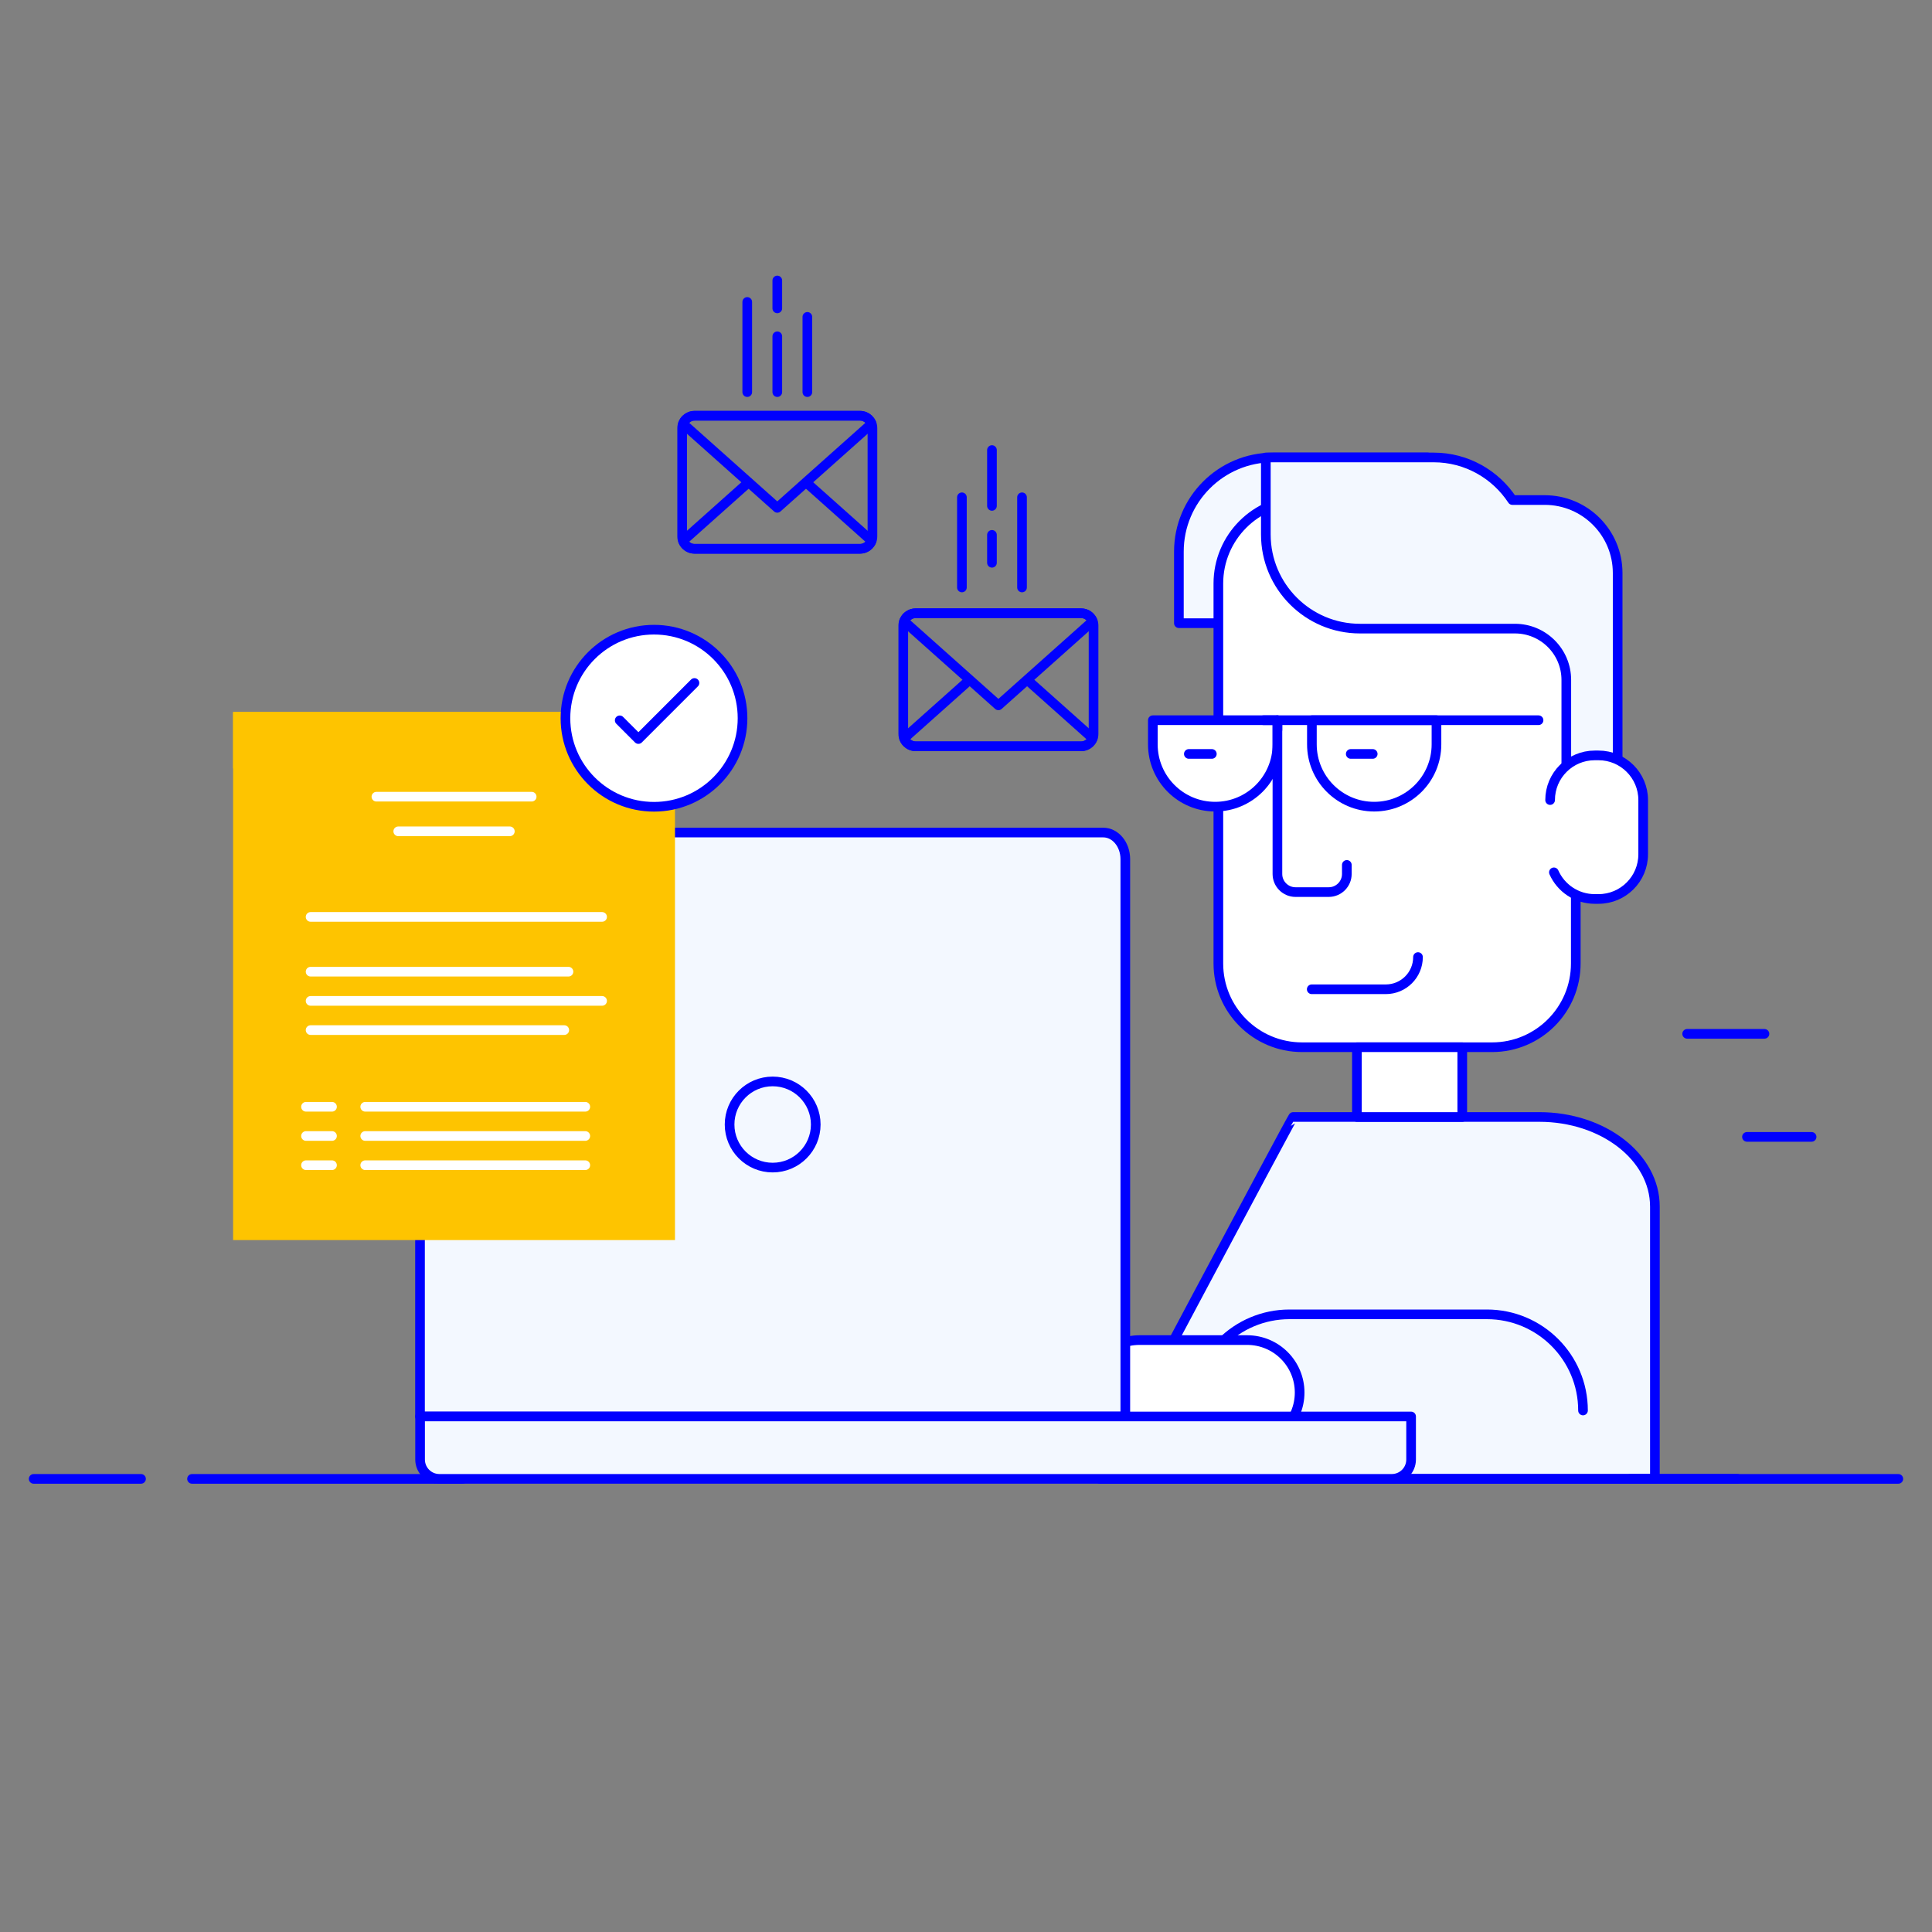 <?xml version="1.0" encoding="utf-8"?>
<!-- Generator: Adobe Illustrator 16.0.4, SVG Export Plug-In . SVG Version: 6.00 Build 0)  -->
<!DOCTYPE svg PUBLIC "-//W3C//DTD SVG 1.1//EN" "http://www.w3.org/Graphics/SVG/1.1/DTD/svg11.dtd">
<svg version="1.1" id="Warstwa_1" xmlns="http://www.w3.org/2000/svg" xmlns:xlink="http://www.w3.org/1999/xlink" x="0px" y="0px"
	 width="300px" height="300px" viewBox="0 0 300 300" enable-background="new 0 0 300 300" xml:space="preserve">
<rect x="0" y="0" width="300" height="300" fill="#808080" stroke="none"/>
<g>
	<path fill="#F3F8FF" stroke="#0000FF" stroke-width="1.5" stroke-linecap="round" stroke-linejoin="round" d="M239.021,173.443
		h-38.215c-0.152,0-30,56.195-30,56.195h86.165v-42.283C256.973,179.672,248.938,173.443,239.021,173.443z"/>
	<path fill="#F3F8FF" stroke="#0000FF" stroke-width="1.5" stroke-linecap="round" stroke-linejoin="round" d="M185.307,219.018
		L185.307,219.018c0-8.244,6.685-14.928,14.928-14.928h30.646c8.243,0,14.928,6.684,14.928,14.928l0,0"/>
	<path fill="#FFFFFF" stroke="#0000FF" stroke-width="1.5" stroke-linecap="round" stroke-linejoin="round" d="M201.807,216.232
		c0,4.498-3.646,8.144-8.143,8.144h-16.715c-4.498,0-8.145-3.646-8.145-8.144l0,0c0-4.498,3.646-8.144,8.145-8.144h16.715
		C198.16,208.09,201.807,211.734,201.807,216.232L201.807,216.232z"/>
	<g>
		<path fill="#F3F8FF" stroke="#0000FF" stroke-width="1.5" stroke-linecap="round" stroke-linejoin="round" d="M174.738,219.949
			v-86.541c0-2.281-1.535-4.131-3.432-4.131H68.651c-1.896,0-3.431,1.85-3.431,4.131v86.541H174.738z"/>
	</g>
	<g>
		
			<line fill="none" stroke="#0000FF" stroke-width="1.5" stroke-linecap="round" stroke-linejoin="round" x1="29.819" y1="229.639" x2="71.819" y2="229.639"/>
		
			<line fill="none" stroke="#0000FF" stroke-width="1.5" stroke-linecap="round" stroke-linejoin="round" x1="208.309" y1="229.639" x2="269.804" y2="229.639"/>
	</g>
	<g>
		<rect x="36.196" y="110.562" fill="#FEC400" width="68.615" height="81.997"/>
		<rect x="36.196" y="110.562" fill="#FEC400" width="68.615" height="8.76"/>
	</g>
	<g>
		<g>
			
				<line fill="none" stroke="#FFFFFF" stroke-width="1.5" stroke-linecap="round" stroke-linejoin="round" x1="48.229" y1="142.377" x2="93.493" y2="142.377"/>
			
				<line fill="none" stroke="#FFFFFF" stroke-width="1.5" stroke-linecap="round" stroke-linejoin="round" x1="48.229" y1="150.882" x2="88.272" y2="150.882"/>
			
				<line fill="none" stroke="#FFFFFF" stroke-width="1.5" stroke-linecap="round" stroke-linejoin="round" x1="48.229" y1="155.418" x2="93.493" y2="155.418"/>
			
				<line fill="none" stroke="#FFFFFF" stroke-width="1.5" stroke-linecap="round" stroke-linejoin="round" x1="48.229" y1="159.953" x2="87.62" y2="159.953"/>
			
				<line fill="none" stroke="#FFFFFF" stroke-width="1.5" stroke-linecap="round" stroke-linejoin="round" x1="56.712" y1="171.859" x2="90.883" y2="171.859"/>
			
				<line fill="none" stroke="#FFFFFF" stroke-width="1.5" stroke-linecap="round" stroke-linejoin="round" x1="56.712" y1="176.396" x2="90.883" y2="176.396"/>
			
				<line fill="none" stroke="#FFFFFF" stroke-width="1.5" stroke-linecap="round" stroke-linejoin="round" x1="56.712" y1="180.932" x2="90.883" y2="180.932"/>
			
				<line fill="none" stroke="#FFFFFF" stroke-width="1.5" stroke-linecap="round" stroke-linejoin="round" x1="47.515" y1="171.859" x2="51.553" y2="171.859"/>
			
				<line fill="none" stroke="#FFFFFF" stroke-width="1.5" stroke-linecap="round" stroke-linejoin="round" x1="47.515" y1="176.396" x2="51.553" y2="176.396"/>
			
				<line fill="none" stroke="#FFFFFF" stroke-width="1.5" stroke-linecap="round" stroke-linejoin="round" x1="47.515" y1="180.932" x2="51.553" y2="180.932"/>
		</g>
		
			<line fill="none" stroke="#FFFFFF" stroke-width="1.5" stroke-linecap="round" stroke-linejoin="round" x1="58.448" y1="123.709" x2="82.559" y2="123.709"/>
		
			<line fill="none" stroke="#FFFFFF" stroke-width="1.5" stroke-linecap="round" stroke-linejoin="round" x1="61.84" y1="129.088" x2="79.167" y2="129.088"/>
	</g>
	
		<circle fill="#FFFFFF" stroke="#0000FF" stroke-width="1.5" stroke-linecap="round" stroke-linejoin="round" cx="101.552" cy="111.526" r="13.749"/>
	<polyline fill="none" stroke="#0000FF" stroke-width="1.5" stroke-linecap="round" stroke-linejoin="round" points="
		96.229,111.854 99.13,114.756 107.835,106.051 	"/>
	<g>
		<path fill="none" stroke="#0000FF" stroke-width="1.5" stroke-linecap="round" stroke-linejoin="round" d="M169.807,97.145
			c0-1.059-0.86-1.92-1.924-1.92H142.18c-1.06,0-1.921,0.861-1.921,1.92v16.816c0,1.064,0.861,1.924,1.921,1.924h25.703
			c1.062,0,1.924-0.859,1.924-1.924V97.145z"/>
		<path fill="none" stroke="#0000FF" stroke-width="1.5" stroke-linecap="round" stroke-linejoin="round" d="M159.643,105.693
			l10.033,8.949c-0.272,0.723-0.973,1.242-1.793,1.242H142.18c-0.819,0-1.517-0.52-1.79-1.242l10.144-9.047"/>
		<path fill="none" stroke="#0000FF" stroke-width="1.5" stroke-linecap="round" stroke-linejoin="round" d="M169.676,96.467
			l-14.645,13.059l-14.644-13.059c0.272-0.723,0.97-1.242,1.79-1.242h25.703C168.703,95.225,169.402,95.744,169.676,96.467z"/>
		<path fill="none" stroke="#0000FF" stroke-width="1.5" stroke-linecap="round" stroke-linejoin="round" d="M135.472,66.479
			c0-1.061-0.861-1.922-1.923-1.922h-25.703c-1.06,0-1.921,0.861-1.921,1.922v16.814c0,1.064,0.861,1.924,1.921,1.924h25.703
			c1.062,0,1.923-0.859,1.923-1.924V66.479z"/>
		<path fill="none" stroke="#0000FF" stroke-width="1.5" stroke-linecap="round" stroke-linejoin="round" d="M125.309,75.025
			l10.033,8.949c-0.274,0.723-0.972,1.242-1.793,1.242h-25.703c-0.819,0-1.517-0.52-1.79-1.242l10.145-9.047"/>
		<path fill="none" stroke="#0000FF" stroke-width="1.5" stroke-linecap="round" stroke-linejoin="round" d="M135.342,65.801
			l-14.646,13.057l-14.642-13.057c0.272-0.725,0.97-1.244,1.79-1.244h25.703C134.37,64.557,135.067,65.076,135.342,65.801z"/>
		
			<line fill="none" stroke="#0000FF" stroke-width="1.5" stroke-linecap="round" stroke-linejoin="round" x1="158.699" y1="91.221" x2="158.699" y2="77.221"/>
		
			<line fill="none" stroke="#0000FF" stroke-width="1.5" stroke-linecap="round" stroke-linejoin="round" x1="154.031" y1="87.387" x2="154.031" y2="83.055"/>
		
			<line fill="none" stroke="#0000FF" stroke-width="1.5" stroke-linecap="round" stroke-linejoin="round" x1="154.031" y1="78.553" x2="154.031" y2="69.887"/>
		
			<line fill="none" stroke="#0000FF" stroke-width="1.5" stroke-linecap="round" stroke-linejoin="round" x1="149.365" y1="91.221" x2="149.365" y2="77.221"/>
		
			<line fill="none" stroke="#0000FF" stroke-width="1.5" stroke-linecap="round" stroke-linejoin="round" x1="125.366" y1="60.887" x2="125.366" y2="49.207"/>
		
			<line fill="none" stroke="#0000FF" stroke-width="1.5" stroke-linecap="round" stroke-linejoin="round" x1="120.698" y1="43.555" x2="120.698" y2="47.887"/>
		
			<line fill="none" stroke="#0000FF" stroke-width="1.5" stroke-linecap="round" stroke-linejoin="round" x1="120.698" y1="52.221" x2="120.698" y2="60.887"/>
		
			<line fill="none" stroke="#0000FF" stroke-width="1.5" stroke-linecap="round" stroke-linejoin="round" x1="116.032" y1="60.887" x2="116.032" y2="46.887"/>
	</g>
	<g>
		<path fill="#F3F8FF" stroke="#0000FF" stroke-width="1.5" stroke-linecap="round" stroke-linejoin="round" d="M221.686,82.148
			V71.033h-4.597h-12.103h-7.312c-8.075,0-14.616,6.547-14.616,14.619v11.116h4.598h12.103h7.31
			C215.145,96.77,221.686,90.223,221.686,82.148z"/>
		<path fill="#FFFFFF" stroke="#0000FF" stroke-width="1.5" stroke-linecap="round" stroke-linejoin="round" d="M244.686,149.613
			c0,7.18-5.819,13-13,13h-29.5c-7.18,0-13-5.82-13-13v-59c0-7.181,5.82-13,13-13h29.5c7.181,0,13,5.819,13,13V149.613z"/>
		<path fill="#FFFFFF" stroke="#0000FF" stroke-width="1.5" stroke-linecap="round" stroke-linejoin="round" d="M179.013,111.834
			v3.75c0,5.342,4.331,9.674,9.673,9.674c5.345,0,9.672-4.332,9.672-9.674v-3.75H179.013z"/>
		<path fill="#FFFFFF" stroke="#0000FF" stroke-width="1.5" stroke-linecap="round" stroke-linejoin="round" d="M203.711,111.834
			v3.75c0,5.342,4.33,9.674,9.673,9.674s9.671-4.332,9.671-9.674v-3.75H203.711z"/>
		
			<line fill="none" stroke="#0000FF" stroke-width="1.5" stroke-linecap="round" stroke-linejoin="round" x1="188.173" y1="117.07" x2="184.602" y2="117.07"/>
		
			<line fill="none" stroke="#0000FF" stroke-width="1.5" stroke-linecap="round" stroke-linejoin="round" x1="213.154" y1="117.07" x2="209.744" y2="117.07"/>
		
			<line fill="none" stroke="#0000FF" stroke-width="1.5" stroke-linecap="round" stroke-linejoin="round" x1="196.191" y1="111.834" x2="238.904" y2="111.834"/>
		<path fill="#FFFFFF" stroke="#0000FF" stroke-width="1.5" stroke-linecap="round" stroke-linejoin="round" d="M198.357,111.834
			v23.877c0,1.553,1.258,2.812,2.812,2.812h5.154c1.551,0,2.812-1.261,2.812-2.812v-1.408"/>
		<path fill="#F3F8FF" stroke="#0000FF" stroke-width="1.5" stroke-linecap="round" stroke-linejoin="round" d="M222.615,71.033
			c5.113,0,9.609,2.635,12.225,6.613h5.018c6.257,0,11.33,5.069,11.33,11.329v28.699l-7.973,0.869v-12.961
			c0-4.402-3.572-7.972-7.975-7.972h-4.65h-12.104h-7.311c-8.074,0-14.617-6.547-14.617-14.621V71.033H222.615z"/>
		<path fill="#FFFFFF" stroke="#0000FF" stroke-width="1.5" stroke-linecap="round" stroke-linejoin="round" d="M240.701,124.232
			c0-3.83,3.104-6.934,6.935-6.934h0.579c3.828,0,6.938,3.104,6.938,6.934v8.422c0,3.83-3.108,6.937-6.938,6.937h-0.579
			c-2.836,0-5.271-1.699-6.347-4.135"/>
		<path fill="#FFFFFF" stroke="#0000FF" stroke-width="1.5" stroke-linecap="round" stroke-linejoin="round" d="M203.686,153.613
			h11.5c2.763,0,5-2.238,5-5"/>
	</g>
	
		<rect x="210.701" y="162.613" fill="#FFFFFF" stroke="#0000FF" stroke-width="1.5" stroke-linecap="round" stroke-linejoin="round" width="16.359" height="10.83"/>
	<path fill="#F3F8FF" stroke="#0000FF" stroke-width="1.5" stroke-linecap="round" stroke-linejoin="round" d="M65.231,219.949
		v6.688c0,1.657,1.344,3,3,3h147.884c1.656,0,3-1.343,3-3v-6.688H65.231z"/>
	
		<circle fill="#F3F8FF" stroke="#0000FF" stroke-width="1.5" stroke-linecap="round" stroke-linejoin="round" cx="119.979" cy="174.613" r="6.689"/>
	
		<line fill="none" stroke="#0000FF" stroke-width="1.5" stroke-linecap="round" stroke-linejoin="round" x1="271.27" y1="176.534" x2="281.303" y2="176.534"/>
	
		<line fill="none" stroke="#0000FF" stroke-width="1.5" stroke-linecap="round" stroke-linejoin="round" x1="261.982" y1="160.534" x2="273.982" y2="160.534"/>
	<g>
		
			<line fill="none" stroke="#0000FF" stroke-width="1.5" stroke-linecap="round" stroke-linejoin="round" x1="21.897" y1="229.639" x2="5.228" y2="229.639"/>
		
			<line fill="none" stroke="#0000FF" stroke-width="1.5" stroke-linecap="round" stroke-linejoin="round" x1="294.771" y1="229.639" x2="253.169" y2="229.639"/>
	</g>
</g>
</svg>
